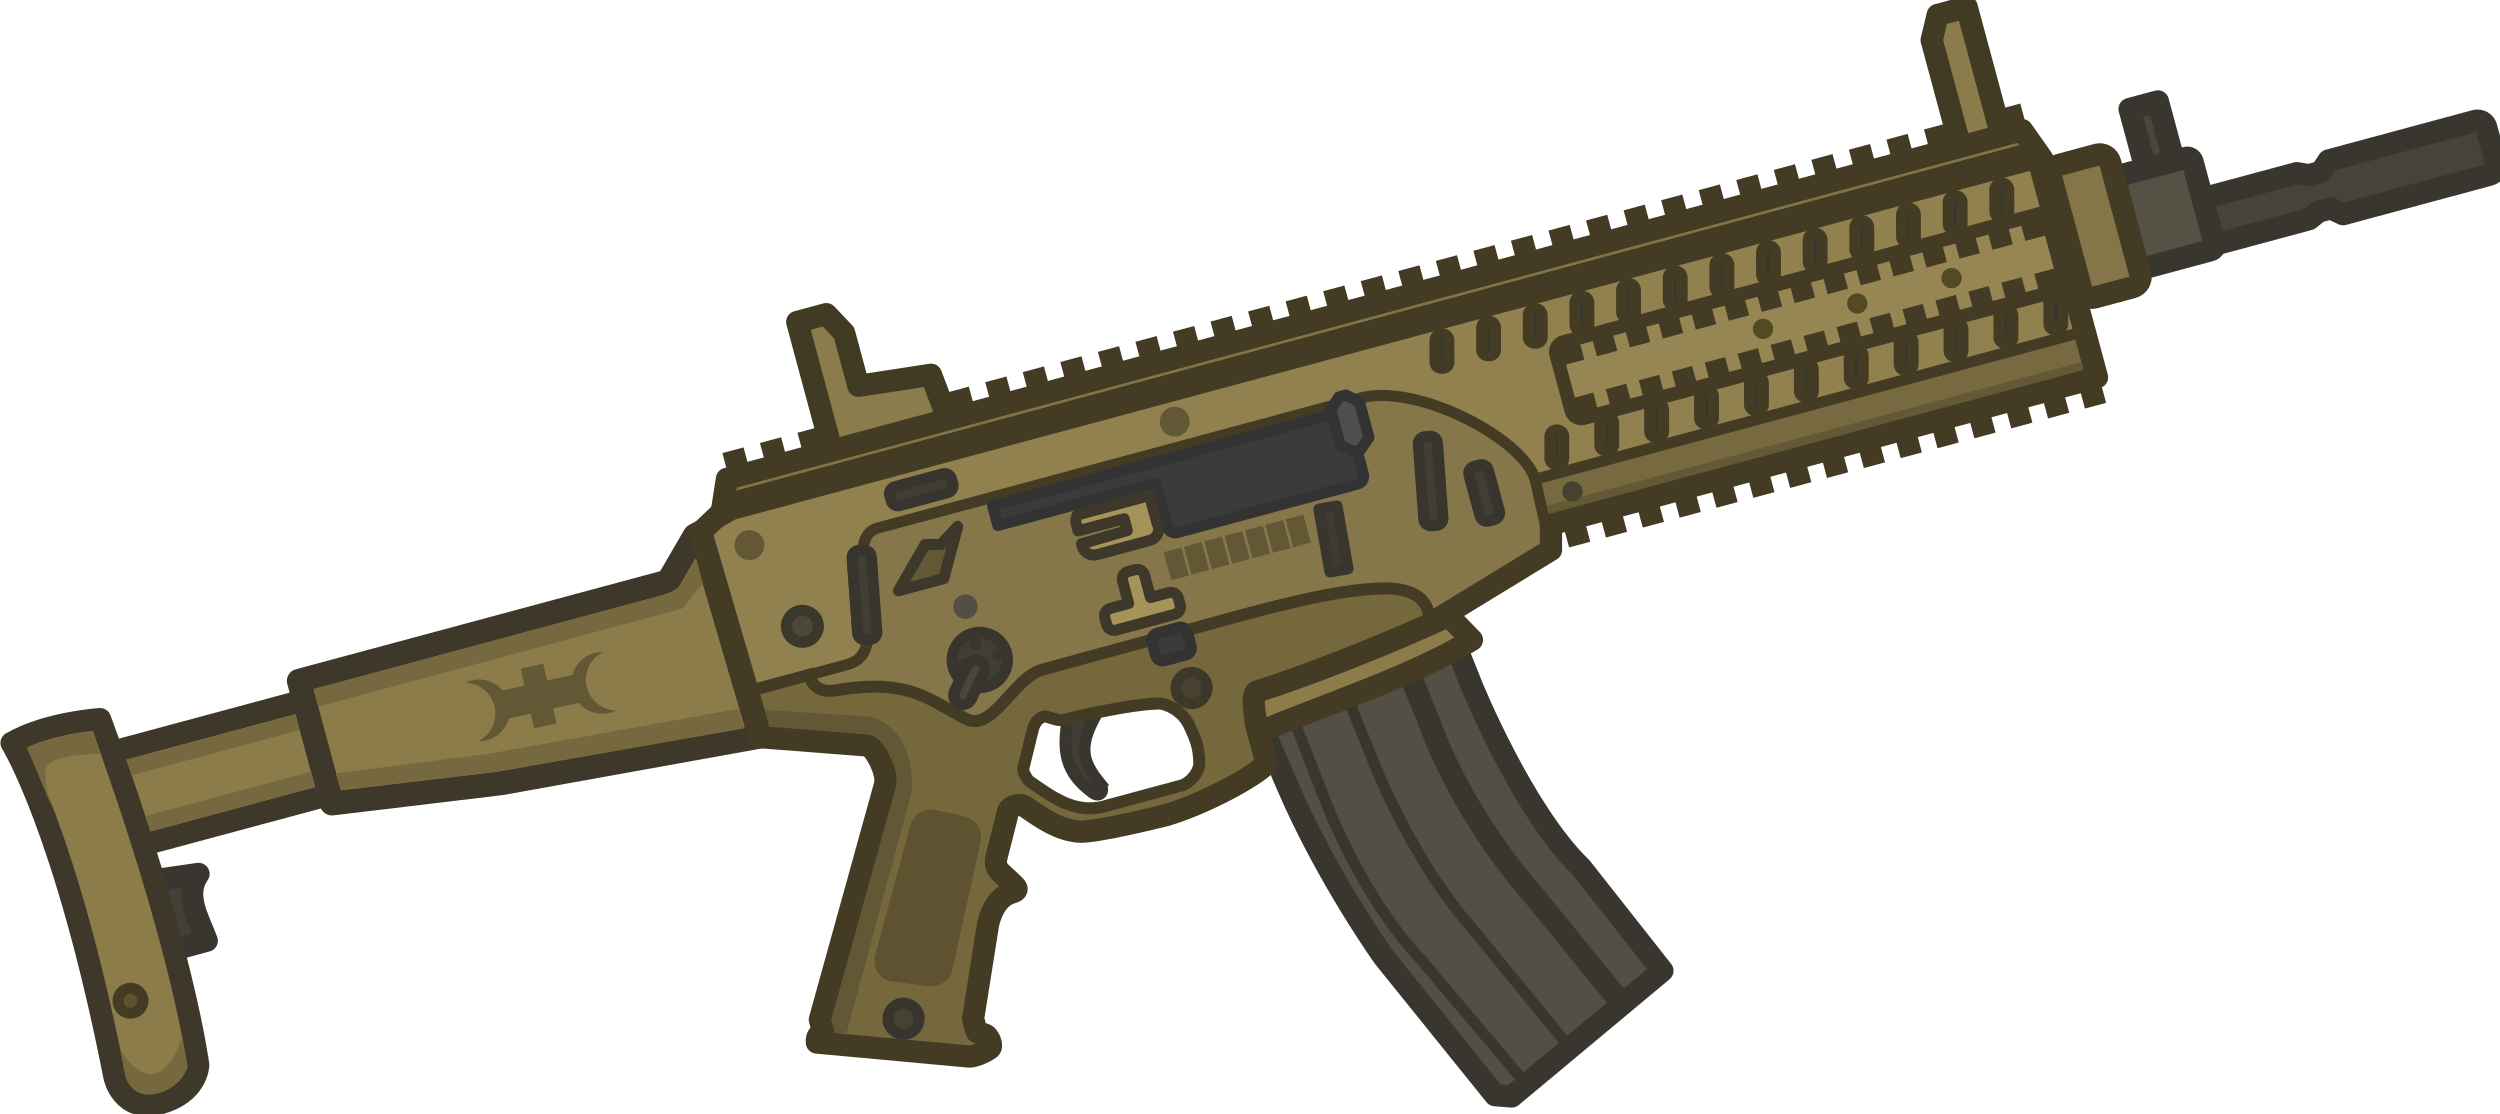 <?xml version="1.0" encoding="UTF-8" standalone="no"?>
<!-- Created with Inkscape (http://www.inkscape.org/) -->

<svg
   width="121.266"
   height="54.056"
   viewBox="0 0 32.085 14.302"
   version="1.1"
   id="svg1"
   xml:space="preserve"
   inkscape:version="1.4.2 (1:1.4.2+202505120737+ebf0e940d0)"
   sodipodi:docname="arx160.svg"
   inkscape:export-filename="arx160_lootimage.png"
   inkscape:export-xdpi="96"
   inkscape:export-ydpi="96"
   xmlns:inkscape="http://www.inkscape.org/namespaces/inkscape"
   xmlns:sodipodi="http://sodipodi.sourceforge.net/DTD/sodipodi-0.dtd"
   xmlns="http://www.w3.org/2000/svg"
   xmlns:svg="http://www.w3.org/2000/svg"><sodipodi:namedview
     id="namedview1"
     pagecolor="#ffffff"
     bordercolor="#000000"
     borderopacity="0.25"
     inkscape:showpageshadow="2"
     inkscape:pageopacity="0.0"
     inkscape:pagecheckerboard="0"
     inkscape:deskcolor="#d1d1d1"
     inkscape:document-units="px"
     showguides="true"
     inkscape:zoom="2.8756735"
     inkscape:cx="131.44747"
     inkscape:cy="68.33182"
     inkscape:window-width="2560"
     inkscape:window-height="1368"
     inkscape:window-x="0"
     inkscape:window-y="0"
     inkscape:window-maximized="1"
     inkscape:current-layer="g1" /><defs
     id="defs1"><clipPath
       clipPathUnits="userSpaceOnUse"
       id="clipPath23"><rect
         width="112.506"
         height="112.506"
         fill="#ffffff"
         id="rect23"
         x="-1.552"
         y="0.172"
         style="stroke-width:1.023"
         transform="rotate(30)" /></clipPath><clipPath
       clipPathUnits="userSpaceOnUse"
       id="clipPath24"><rect
         width="112.506"
         height="112.506"
         fill="#ffffff"
         id="rect24"
         x="-1.552"
         y="0.172"
         style="stroke-width:1.023"
         transform="rotate(30)" /></clipPath><clipPath
       id="clip0_1414_881"><rect
         width="110"
         height="110"
         fill="#ffffff"
         transform="translate(0.086)"
         id="rect144"
         x="0"
         y="0" /></clipPath></defs><g
     inkscape:label="Layer 1"
     inkscape:groupmode="layer"
     id="layer1"
     transform="translate(-2.686,31.627)"><path
       style="display:none;fill:#76693f;fill-opacity:1;fill-rule:evenodd;stroke:none;stroke-width:1.058;stroke-linecap:round;stroke-linejoin:round;stroke-miterlimit:29;stroke-dasharray:none;stroke-opacity:1"
       d="m 70.914,68.833 c 0,0 1.722,-0.789 2.943,-0.789 1.221,10e-7 127.175,5e-6 127.175,5e-6 V 67.011 l -127.776,-3e-6 -1.431,0.39 -0.976,0.52 z"
       id="path19" /><g
       id="g1"><g
         id="g3"
         transform="matrix(0.13,-0.035,0.035,0.13,1.966,-24.744)"><g
           id="g29"
           transform="rotate(-15.99,-224.683,35.877)"><path
             style="fill:#534f44;fill-opacity:1;fill-rule:evenodd;stroke:#38362e;stroke-width:2.117;stroke-linecap:round;stroke-linejoin:round;stroke-miterlimit:29;stroke-dasharray:none;stroke-opacity:1"
             d="m 103.324,128.718 7.637,1.196 1.38,1.196 6.164,0.644 1.104,1.012 1.84,0.552 -2.852,17.389 c 0,0 -1.994,12.707 0,20.15 l 1.564,12.421 -18.494,2.852 -1.288,-0.92 -2.3,-16.745 c 0,0 -0.736,-9.201 0.552,-18.678 l 2.392,-17.297 0.736,-0.092 0.46,-2.116 h 0.46 z"
             id="path25" /><path
             style="fill:none;fill-opacity:1;fill-rule:evenodd;stroke:#38362e;stroke-width:2.117;stroke-linecap:round;stroke-linejoin:round;stroke-miterlimit:29;stroke-dasharray:none;stroke-opacity:1"
             d="m 116.389,131.939 -3.036,19.506 c 0,0 -1.939,8.498 0,19.322 l 1.84,12.973"
             id="path27"
             sodipodi:nodetypes="cccc" /><path
             style="fill:none;fill-opacity:1;fill-rule:evenodd;stroke:#38362e;stroke-width:1.058;stroke-linecap:round;stroke-linejoin:round;stroke-miterlimit:29;stroke-dasharray:none;stroke-opacity:1"
             d="m 110.225,130.651 -3.496,22.082 c 0,0 -1.558,9.666 0,17.849 l 2.024,13.985"
             id="path29"
             sodipodi:nodetypes="cccc" /><path
             style="fill:none;fill-opacity:1;fill-rule:evenodd;stroke:#38362e;stroke-width:1.058;stroke-linecap:round;stroke-linejoin:round;stroke-miterlimit:29;stroke-dasharray:none;stroke-opacity:1"
             d="m 104.88,130.007 -3.864,22.726 c 0,0 -1.834,9.666 0,17.849 l 2.3,14.353"
             id="path29-3"
             sodipodi:nodetypes="cccc" /></g><path
           d="m 100.239,51.28 c -1.131,-2.553 -0.93,-4.021 1.707,-6.617 l -2.955,-0.116 c -1.381,2.951 -1.648,4.978 0.443,7.562 0.481,0.595 1.234,0.141 0.804,-0.829 z"
           fill="#413e35"
           stroke="#38362e"
           stroke-width="1.144"
           id="path2" /><path
           d="m 214.58,14.834 -2.799,2.8e-5 5e-5,6.141 2.799,-2.8e-5 z"
           fill="#49463b"
           stroke="#38362e"
           stroke-width="0.529"
           stroke-linecap="round"
           id="path4"
           style="stroke-width:2.117;stroke-linejoin:round;stroke-dasharray:none"
           sodipodi:nodetypes="ccccc" /><path
           d="m 244.161,25.353 c 0.001,-0.473 -0.384,-0.858 -0.858,-0.858 l -14.472,0.005 -0.982,0.861 -1.211,-2.8e-5 -1.055,-0.479 -17.283,-3.88e-4 1.1e-4,4.543 17.282,1.72e-4 1.055,-0.46 1.211,2.7e-5 0.982,0.843 14.472,-8.05e-4 c 0.474,1.8e-4 0.859,-0.384 0.86,-0.858 z"
           fill="#434137"
           stroke="#38362e"
           stroke-width="1.058"
           stroke-linecap="square"
           id="path6"
           style="fill:#474339;fill-opacity:1;stroke-width:2.117;stroke-linejoin:round;stroke-dasharray:none"
           sodipodi:nodetypes="ccccccccccccccc" /><path
           d="m 215.738,20.716 -6.915,9e-5 c -0.296,4.8e-5 -0.536,0.24 -0.536,0.536 l 1.1e-4,8.056 c -1.4e-4,0.296 0.24,0.536 0.536,0.536 l 6.915,-9.1e-5 c 0.296,2.44e-4 0.536,-0.24 0.536,-0.536 l 8e-5,-8.056 c -5e-5,-0.296 -0.24,-0.537 -0.536,-0.537 z"
           fill="#555145"
           stroke="#38362e"
           stroke-width="0.529"
           stroke-linecap="round"
           id="path8"
           style="stroke-width:2.117;stroke-dasharray:none" /><path
           d="m 207.654,18.232 -3.762,-8.9e-5 c -0.564,-1.5e-5 -1.021,0.457 -1.02,1.02 l -1.5e-4,11.043 c 9e-5,0.564 0.457,1.02 1.02,1.02 l 3.762,9e-6 c 0.563,9.4e-5 1.02,-0.457 1.02,-1.02 l 1.6e-4,-11.043 c -1e-4,-0.564 -0.457,-1.02 -1.02,-1.02 z"
           fill="#847648"
           stroke="#433b23"
           stroke-width="0.529"
           stroke-linecap="round"
           id="path10"
           style="stroke-width:2.117;stroke-dasharray:none" /><path
           d="m 83.861,3.584 2.5e-5,-2.169 2.87,1.4e-4 1.178,2.169 -1.27e-4,5.228 6.958,0.777 0.509,5.147 -11.515,-3e-5 z"
           fill="#70643d"
           stroke="#423b24"
           stroke-width="0.529"
           stroke-linecap="round"
           id="path12"
           style="fill:#8b7c4c;fill-opacity:1;stroke-width:2.117;stroke-linejoin:round;stroke-dasharray:none" /><path
           d="m 199.32,3.585 -2e-5,-2.169 -2.87,-4.6e-5 -1.178,2.169 -7e-5,5.228 v 6.65 l 4.048,-0.335 z"
           fill="#70643d"
           stroke="#423b24"
           stroke-width="0.529"
           stroke-linecap="round"
           id="path14"
           style="fill:#8b7c4c;fill-opacity:1;stroke-width:2.117;stroke-linejoin:round;stroke-dasharray:none"
           sodipodi:nodetypes="cccccccc" /><path
           d="m 147.319,33.596 55.336,8.7e-5 -0.077,5.918 -55.261,-8.8e-5 z"
           fill="#776a40"
           id="path16"
           style="stroke-width:1.058;stroke-dasharray:none"
           sodipodi:nodetypes="ccccc" /><path
           d="m 83.543,21.484 51.758,2.6e-5 c 11.211,5.086 12.592,8.19 12.641,11.503 l -0.34,8.089 -12.969,3.801 -7.467,-8.4e-5 -14.882,-4.135 -14.915,0.334 -7.293,3.437 -6.532,-5.399 -8.263,-2.201 -0.994,-3.541 6.457,-0.853 z"
           fill="#7e7044"
           stroke="#433b23"
           stroke-width="0.529"
           id="path18"
           style="fill:#857749;fill-opacity:1;stroke-width:1.058;stroke-dasharray:none"
           sodipodi:nodetypes="cccccccccccccc" /><path
           d="m 202.661,17.526 -129.414,4e-6 -3.534,0.875 0.377,15.796 9.538,5.1e-5 c 1.102,1.31e-4 2.115,-0.109 2.851,-1.808 l -0.23,-0.044 c -0.363,-0.07 -0.6,-0.42 -0.53,-0.783 l 1.353,-7.047 c 0.07,-0.362 0.42,-0.6 0.782,-0.53 l 0.386,0.074 c 0.36,-0.984 0.922,-1.678 1.931,-1.678 l 47.694,-1.5e-5 c 5.563,5.9e-5 14.005,7.86 14.005,11.802 l 54.217,-1.04e-4 0.052,-5.077 z"
           fill="#74673e"
           stroke="#433b23"
           stroke-width="0.529"
           id="path20"
           style="fill:#91814f;fill-opacity:1;stroke-width:1.058;stroke-linejoin:round;stroke-dasharray:none"
           sodipodi:nodetypes="ccccccccccccccccc" /><path
           d="m 72.146,17.169 1.357,-3.056 h 127.866 l 1.152,3.157"
           fill="#847648"
           stroke="#433b23"
           stroke-width="0.529"
           stroke-linecap="round"
           id="path22"
           style="fill:#827447;fill-opacity:1;stroke-width:2.117;stroke-linejoin:round;stroke-dasharray:none"
           sodipodi:nodetypes="cccc" /><path
           fill-rule="evenodd"
           clip-rule="evenodd"
           d="m 76.213,34.199 -6.106,1.9e-5 6.53e-4,4.505 9.703,3.438 c 0.674,0.322 1.234,3.096 0.674,4.037 l -11.829,20.022 2.27e-4,1.268 c -0.519,0.04 -0.708,0.19 -0.841,0.767 l 13.662,5.063 c 0.376,0.129 1.409,0.048 2.124,-0.236 0.277,-0.11 0.254,-0.798 0.036,-1.233 -0.071,-0.141 -0.303,-0.27 -0.508,-0.384 -0.184,-0.103 -0.347,-0.193 -0.346,-0.268 l 5.5e-5,-1.26 3.764,-8.422 c 0.812,-1.404 1.768,-2.238 3.036,-2.238 0.395,4e-5 0.536,-0.188 0.344,-0.523 -1.031,-1.796 -1.31,-1.918 -0.519,-3.226 l 2.088,-3.723 c 0.278,-0.39 1.246,-0.475 1.697,0.057 1.363,1.609 2.446,2.887 4.235,3.586 1.391,0.544 8.215,0.658 8.215,0.658 0.566,0.709 10.948,-1.989 10.948,-2.478 l -10e-6,-3.946 9.426,-0.612 8.618,-2.105 -7e-5,-2.532 c 0,0 1.182,-2.795 -3.492,-3.965 -4.384,-1.098 -11.212,-1.053 -17.464,-1.011 -1.167,0.008 -2.314,0.015 -3.422,0.015 -3.952,-4.8e-5 -12.427,0.04 -12.427,0.04 -1.241,0.004 -2.546,0.843 -3.801,1.65 -1.668,1.072 -3.245,2.086 -4.457,0.999 C 89.103,41.711 88.677,41.291 88.268,40.887 85.939,38.591 84.133,36.811 78.108,36.261 76.99,36.114 76.208,35.466 76.213,34.199 Z m 17.388,13.93 c -0.144,0.216 0.094,1.117 0.241,1.296 1.994,2.414 3.675,4.381 6.768,4.186 l 7.243,3e-5 c 1.193,-0.185 1.964,-1.094 2.085,-1.606 0.348,-1.463 0.287,-2.149 1e-4,-3.772 -0.261,-1.476 -1.578,-2.595 -2.352,-2.762 -1.711,-0.369 -3.132,-0.484 -4.436,-0.589 -1.396,-0.115 -3.108,-0.23 -4.599,-0.23 -0.375,-1.19e-4 -0.761,-0.248 -1.102,-0.468 -0.27,-0.174 -0.512,-0.329 -0.699,-0.331 -0.488,-0.004 -0.964,0.323 -1.307,0.931 z"
           fill="#6b5f38"
           stroke="#433b23"
           stroke-width="1.144"
           id="path30"
           sodipodi:nodetypes="ccccccccccsccccsccccccccccccscccccccccccccccccccc"
           style="fill:#75683d;fill-opacity:1" /><path
           d="m 30.859,24.017 -21.751,-1.2e-4 1.89e-5,3.326 -2.797,-6.1e-5 3.342,5.993 21.206,8.6e-5 z"
           fill="#5e5331"
           stroke="#3d3829"
           stroke-width="1.058"
           id="path32"
           style="fill:#8c7c4a;fill-opacity:1;stroke-width:2.117;stroke-linejoin:round;stroke-dasharray:none" /><path
           d="m 29.094,22.104 36.446,1.27e-4 4.173,-3.702 0.55,8.942 -3e-5,11.359 -25.067,-2.167 -16.101,-2.33 1.02e-4,-6.862 z"
           fill="#6b5f38"
           id="path34"
           style="fill:#8c7c4a;fill-opacity:1;stroke-width:2.117;stroke-dasharray:none" /><path
           d="m 29.094,22.104 36.446,1.27e-4 3.593,-3.561 0.581,-0.141 0.449,20.255 -24.966,-2.121 -16.101,-2.33 1.02e-4,-6.862 z"
           stroke="#3d3829"
           stroke-width="2.289"
           id="path36"
           style="fill:none;stroke-linejoin:round" /><path
           d="m 9.441,36.703 5.631,0.682 c -1.868,1.566 -1.133,3.964 -0.896,6.354 l -4.331,1.12e-4 z"
           fill="#434037"
           stroke="#38362e"
           stroke-width="0.529"
           stroke-linecap="round"
           id="path38"
           style="stroke-width:2.117;stroke-linejoin:round;stroke-dasharray:none" /><g
           id="g37"
           transform="translate(0.002,-48.951)"><path
             d="m 90.565,88.003 c -1.102,-0.952 -1.224,-2.617 -0.272,-3.718 0.952,-1.102 2.617,-1.224 3.719,-0.272 1.102,0.952 1.223,2.617 0.272,3.718 -0.952,1.102 -2.617,1.223 -3.718,0.272 z"
             fill="#413e35"
             id="path42"
             style="stroke:#38352e;stroke-width:1.058;stroke-dasharray:none;stroke-opacity:1"
             sodipodi:nodetypes="ccssc" /><path
             style="fill:#534f44;fill-opacity:1;fill-rule:evenodd;stroke:#38362e;stroke-width:1.058;stroke-linecap:round;stroke-linejoin:round;stroke-miterlimit:29;stroke-dasharray:none;stroke-opacity:1"
             d="m 89.684,86.007 h 0.976"
             id="path33"
             sodipodi:nodetypes="cc" /><path
             style="fill:#534f44;fill-opacity:1;fill-rule:evenodd;stroke:#38362e;stroke-width:1.058;stroke-linecap:round;stroke-linejoin:round;stroke-miterlimit:29;stroke-dasharray:none;stroke-opacity:1"
             d="m 92.288,83.568 v 0.911"
             id="path35"
             sodipodi:nodetypes="cc" /><path
             style="fill:#534f44;fill-opacity:1;fill-rule:evenodd;stroke:#38362e;stroke-width:1.058;stroke-linecap:round;stroke-linejoin:round;stroke-miterlimit:29;stroke-dasharray:none;stroke-opacity:1"
             d="m 94.075,86.007 h 0.846"
             id="path37"
             sodipodi:nodetypes="cc" /><path
             d="m 89.186,88.258 c -0.318,0.369 -0.278,0.925 0.091,1.243 0.368,0.318 0.925,0.278 1.243,-0.091 l 1.794,-2.077 c 0.318,-0.368 0.278,-0.925 -0.091,-1.243 -0.368,-0.318 -0.925,-0.278 -1.243,0.091 z"
             fill="#49463c"
             id="path44"
             style="stroke:#38352e;stroke-width:1.058;stroke-dasharray:none;stroke-opacity:1" /></g><path
           d="m 76.794,28.039 c -0.839,1.8e-5 -1.52,0.68 -1.52,1.52 -8.9e-5,0.839 0.681,1.52 1.52,1.52 0.839,6e-5 1.52,-0.68 1.52,-1.52 1.97e-4,-0.84 -0.681,-1.52 -1.52,-1.52 z"
           fill="#3d3929"
           id="path48"
           style="fill:#4d4835;fill-opacity:1;stroke:#3a382c;stroke-width:1.058;stroke-dasharray:none;stroke-opacity:1" /><path
           style="fill:#8c7c4a;fill-opacity:1;fill-rule:evenodd;stroke:#3d3829;stroke-width:2.117;stroke-linecap:round;stroke-linejoin:round;stroke-miterlimit:29;stroke-dasharray:none;stroke-opacity:1"
           d="m 9.847,20.698 c 0,0 -4.968,-1.011 -8.741,0 0,0 2.852,9.385 1.196,33.307 0,0 -0.184,3.542 3.542,3.542 3.726,10e-6 4.464,-2.577 4.464,-2.577 0,0 1.563,-11.178 -0.461,-34.272 z"
           id="path11" /><path
           d="m 5.665,48.56 c 0.655,5.6e-5 1.186,-0.531 1.186,-1.185 2.16e-5,-0.655 -0.531,-1.186 -1.186,-1.186 -0.655,-6.7e-5 -1.186,0.531 -1.186,1.186 6.86e-5,0.655 0.531,1.186 1.186,1.185 z"
           fill="#5e5331"
           id="path50"
           style="stroke:#433b23;stroke-width:1.058;stroke-dasharray:none;stroke-opacity:1" /><path
           d="m 76.384,66.709 c -0.818,-8e-5 -1.482,0.663 -1.482,1.482 4e-6,0.818 0.664,1.482 1.482,1.482 0.818,-4e-5 1.482,-0.663 1.482,-1.482 -1.12e-4,-0.818 -0.664,-1.482 -1.482,-1.482 z"
           fill="#46422f"
           id="path52"
           style="stroke:#38352e;stroke-width:1.058;stroke-dasharray:none;stroke-opacity:1" /><path
           style="fill:#635836;fill-opacity:1;fill-rule:evenodd;stroke:none;stroke-width:1.058;stroke-linecap:round;stroke-linejoin:round;stroke-miterlimit:29;stroke-dasharray:none;stroke-opacity:1"
           d="m 71.307,36.341 9.434,3.188 c 0,0 3.875,1.621 2.1,7.837 m 0,0 -12.054,20.724 -1.106,-0.26 0.065,-1.366 11.776,-19.973 c 0,0 1.041,-3.578 -1.366,-5.4 l -8.913,-3.058 0.065,-1.692"
           id="path9"
           sodipodi:nodetypes="ccccccccccc" /><path
           d="m 111.089,43.4 c -0.818,-7.5e-5 -1.482,0.663 -1.482,1.482 1e-5,0.818 0.664,1.482 1.482,1.482 0.818,7.4e-5 1.482,-0.663 1.482,-1.482 -1.2e-4,-0.818 -0.664,-1.482 -1.482,-1.482 z"
           fill="#46422f"
           id="path54"
           style="stroke:#3d3829;stroke-width:1.058;stroke-dasharray:none;stroke-opacity:1" /><path
           d="m 142.574,31.486 c -0.369,-6.7e-5 -0.669,0.299 -0.668,0.669 l -6e-5,4.052 c 2e-5,0.369 0.299,0.669 0.668,0.669 l 0.566,-5.8e-5 c 0.369,-2.6e-5 0.669,-0.299 0.669,-0.668 l -2e-5,-4.052 c 7e-5,-0.369 -0.299,-0.668 -0.669,-0.668 z"
           fill="#413e35"
           id="path56"
           style="stroke:#38352e;stroke-width:1.058;stroke-dasharray:none;stroke-opacity:1" /><path
           d="m 138.786,27.533 c -0.362,-0.07 -0.713,0.168 -0.782,0.53 l -1.353,7.047 c -0.07,0.362 0.168,0.713 0.53,0.783 l 0.478,0.092 c 0.363,0.07 0.713,-0.168 0.783,-0.53 l 1.353,-7.047 c 0.07,-0.363 -0.168,-0.713 -0.53,-0.783 z"
           fill="#413e35"
           id="path58"
           style="stroke:#38352e;stroke-width:1.058;stroke-dasharray:none;stroke-opacity:1" /><path
           d="m 93.442,19.003 c 0.244,-0.023 0.446,0.107 0.535,0.196 0.089,0.089 0.218,0.291 0.196,0.535 l 1.13e-4,0.395 c 0.007,0.074 -5.28e-4,0.145 -0.016,0.209 -0.056,0.251 -0.254,0.448 -0.505,0.505 -0.065,0.016 -0.135,0.023 -0.21,0.016 L 88.806,20.858 c -0.07,0.006 -0.136,-1.13e-4 -0.197,-0.014 -0.129,-0.027 -0.244,-0.092 -0.334,-0.182 -0.087,-0.088 -0.151,-0.2 -0.179,-0.324 -0.016,-0.065 -0.023,-0.135 -0.016,-0.21 l -3.8e-5,-0.395 c -0.007,-0.075 5.67e-4,-0.145 0.016,-0.21 0.057,-0.251 0.254,-0.448 0.504,-0.505 0.065,-0.016 0.135,-0.023 0.21,-0.016 z"
           fill="#413e35"
           id="path60"
           style="stroke:#38352e;stroke-width:1.058;stroke-dasharray:none;stroke-opacity:1"
           sodipodi:nodetypes="cccccccccsccccccc" /><path
           d="m 111.356,38.988 c 0.246,-0.023 0.45,0.109 0.538,0.198 0.089,0.09 0.216,0.29 0.194,0.531 l 9e-5,1.251 c 0.007,0.073 -4.5e-4,0.143 -0.016,0.207 -0.056,0.251 -0.253,0.449 -0.503,0.506 -0.065,0.016 -0.137,0.024 -0.212,0.017 l -2.033,-8.9e-5 c -0.075,0.007 -0.146,-2.39e-4 -0.211,-0.016 -0.251,-0.057 -0.448,-0.255 -0.504,-0.506 -0.016,-0.064 -0.022,-0.134 -0.016,-0.207 l -6e-5,-1.252 c -0.007,-0.073 4e-4,-0.142 0.016,-0.205 0.056,-0.252 0.253,-0.45 0.504,-0.507 0.065,-0.016 0.137,-0.024 0.212,-0.017 z"
           fill="#3b3b3b"
           id="path62"
           style="stroke:#333333;stroke-width:1.058;stroke-dasharray:none;stroke-opacity:1" /><path
           d="m 132.204,25.213 4e-5,4.251 c 5e-5,0.417 -0.338,0.756 -0.756,0.756 l -17.833,-1.6e-5 c -0.417,4.9e-5 -0.756,-0.338 -0.756,-0.756 l -4e-5,-4.343 -15.568,1.13e-4 4.5e-5,-1.938 33.394,-2.4e-5 c 0.947,9.2e-5 1.893,5.9e-5 2.84,2e-6 l -5e-5,2.03 c -1.069,1.77e-4 -0.252,2.8e-5 -1.321,-5.2e-5 z"
           fill="#413e35"
           id="path64"
           style="fill:#3b3b3b;fill-opacity:1;stroke:#333333;stroke-width:1.058;stroke-linecap:round;stroke-linejoin:round;stroke-dasharray:none;stroke-opacity:1"
           sodipodi:nodetypes="cccccccccccc" /><path
           d="m 105.574,37.682 2.503,-4.2e-5 c 0.016,0.001 0.033,0.002 0.05,0.002 l 0.691,7.1e-5 c 0.017,1.53e-4 0.033,-5.6e-4 0.05,-0.002 l 2.5,-2.7e-5 c 0.404,-1.58e-4 0.732,-0.328 0.732,-0.732 l 5e-5,-0.681 c 1.3e-4,-0.404 -0.328,-0.732 -0.732,-0.732 l -1.812,1.4e-4 -4e-5,-2.21 c -7e-5,-0.407 -0.33,-0.738 -0.738,-0.738 l -0.69,3.9e-5 c -0.408,-3.7e-5 -0.738,0.33 -0.738,0.738 l 1.4e-4,2.21 -1.815,-3.3e-5 c -0.404,-2.6e-5 -0.732,0.328 -0.732,0.732 l -6e-5,0.681 c 5e-5,0.404 0.328,0.732 0.732,0.732 z"
           fill="#71643c"
           id="path66"
           style="fill:#a69359;fill-opacity:1;stroke:#3d3829;stroke-width:1.058;stroke-linecap:round;stroke-linejoin:round;stroke-dasharray:none;stroke-opacity:1" /><path
           d="m 81.794,50.567 c 0.087,-0.149 0.188,-0.283 0.302,-0.401 0.62,-0.645 1.598,-0.822 2.43,-0.385 l 2.52,1.323 c 1.006,0.528 1.307,1.766 0.8,2.738 l -5.79,11.104 c -0.536,1.028 -1.748,1.219 -2.713,0.812 l -3.188,-1.341 c -1.08,-0.455 -1.369,-1.818 -0.818,-2.764 z"
           fill="#74673e"
           id="path68"
           style="fill:#5e5230;fill-opacity:1;stroke-width:2.163" /><path
           d="m 202.14,16.485 -128.893,5e-6 -3.534,1.916 0.392,15.962 6e-4,4.336 9.703,3.438 c 0.674,0.322 1.234,3.095 0.674,4.037 l -11.829,20.022 4.15e-4,1.269 c -0.519,0.04 -0.708,0.19 -0.842,0.767 l 13.662,5.063 c 0.376,0.129 1.409,0.047 2.124,-0.236 0.278,-0.11 0.254,-0.798 0.036,-1.233 -0.071,-0.141 -0.303,-0.27 -0.508,-0.384 -0.184,-0.103 -0.346,-0.193 -0.346,-0.268 l -1.29e-4,-1.26 3.764,-8.422 c 0.812,-1.404 1.768,-2.238 3.036,-2.238 0.394,1.1e-4 0.536,-0.188 0.343,-0.523 -1.031,-1.796 -1.635,-2.048 -0.844,-3.356 l 2.088,-3.722 c 0.278,-0.39 1.246,-0.475 1.697,0.057 1.363,1.609 2.446,2.887 4.235,3.586 1.391,0.544 8.54,0.658 8.54,0.658 4.89,-0.165 10.488,-1.859 10.488,-2.348 V 49.661 l 9.885,-0.613 8.618,-2.105 0.001,-2.065 12.969,-3.801 0.624,-2.352 53.915,-1.83e-4 v -9.616 z"
           stroke="#433b23"
           stroke-width="1.058"
           id="path72"
           style="fill:none;stroke-width:2.117;stroke-linejoin:round;stroke-dasharray:none"
           sodipodi:nodetypes="cccccccccccssccccccccccccccccccccc" /><path
           d="m 83.855,23.988 c -0.362,-0.07 -0.713,0.168 -0.782,0.531 l -1.353,7.047 c -0.07,0.363 0.168,0.713 0.53,0.783 l 0.478,0.092 c 0.363,0.07 0.713,-0.168 0.782,-0.53 l 1.353,-7.047 c 0.07,-0.363 -0.168,-0.713 -0.53,-0.783 z"
           fill="#413e35"
           id="path74"
           style="stroke:#38352e;stroke-width:1.058;stroke-dasharray:none;stroke-opacity:1" /><path
           d="m 104.863,26.122 c -0.2,0.206 -0.324,0.487 -0.323,0.797 l -2e-5,0.688 4.535,0.026 -4e-5,1.162 -4.535,0.091 -10e-6,0.233 c 6e-5,0.632 0.512,1.144 1.145,1.144 l 5.227,-4e-5 c 0.615,1.11e-4 1.117,-0.485 1.143,-1.094 -0.04,-0.092 -0.063,-0.194 -0.063,-0.302 l 4e-5,-2.745 z"
           fill="#71643c"
           id="path76"
           style="fill:#a69359;fill-opacity:1;stroke:#3d3829;stroke-width:1.058;stroke-linecap:round;stroke-linejoin:round;stroke-dasharray:none;stroke-opacity:1"
           sodipodi:nodetypes="ccccccccccccc" /><path
           d="m 153.896,22.248 47.617,1.52e-4 v 7.512 l -47.617,-1.35e-4 c -0.539,4.2e-5 -0.977,-0.437 -0.977,-0.977 l 5e-5,-5.559 c -4e-5,-0.539 0.437,-0.977 0.977,-0.977 z"
           fill="#847648"
           stroke="#433b23"
           stroke-width="1.302"
           id="path78"
           style="fill:#968653;fill-opacity:1;stroke-linejoin:round"
           sodipodi:nodetypes="ccccccc" /><g
           id="g2"
           style="fill:#433b23;fill-opacity:1"
           transform="matrix(1.144,0,0,1.186,-29.026,-4.845)"><rect
             style="fill:#433b23;fill-opacity:1;fill-rule:evenodd;stroke:none;stroke-width:0.789;stroke-linecap:round;stroke-linejoin:round;stroke-miterlimit:29;stroke-dasharray:none;stroke-opacity:1"
             id="rect9-8"
             width="1.757"
             height="1.366"
             x="159.44"
             y="27.394" /><rect
             style="fill:#433b23;fill-opacity:1;fill-rule:evenodd;stroke:none;stroke-width:0.789;stroke-linecap:round;stroke-linejoin:round;stroke-miterlimit:29;stroke-dasharray:none;stroke-opacity:1"
             id="rect9-8-1"
             width="1.757"
             height="1.366"
             x="199.258"
             y="27.394" /><rect
             style="fill:#433b23;fill-opacity:1;fill-rule:evenodd;stroke:none;stroke-width:0.789;stroke-linecap:round;stroke-linejoin:round;stroke-miterlimit:29;stroke-dasharray:none;stroke-opacity:1"
             id="rect9-8-1-2"
             width="1.757"
             height="1.366"
             x="196.414"
             y="27.394" /><rect
             style="fill:#433b23;fill-opacity:1;fill-rule:evenodd;stroke:none;stroke-width:0.789;stroke-linecap:round;stroke-linejoin:round;stroke-miterlimit:29;stroke-dasharray:none;stroke-opacity:1"
             id="rect9-8-1-23"
             width="1.757"
             height="1.366"
             x="193.57"
             y="27.394" /><rect
             style="fill:#433b23;fill-opacity:1;fill-rule:evenodd;stroke:none;stroke-width:0.789;stroke-linecap:round;stroke-linejoin:round;stroke-miterlimit:29;stroke-dasharray:none;stroke-opacity:1"
             id="rect9-8-1-8"
             width="1.757"
             height="1.366"
             x="190.726"
             y="27.394" /><rect
             style="fill:#433b23;fill-opacity:1;fill-rule:evenodd;stroke:none;stroke-width:0.789;stroke-linecap:round;stroke-linejoin:round;stroke-miterlimit:29;stroke-dasharray:none;stroke-opacity:1"
             id="rect9-8-1-89"
             width="1.757"
             height="1.366"
             x="187.882"
             y="27.394" /><rect
             style="fill:#433b23;fill-opacity:1;fill-rule:evenodd;stroke:none;stroke-width:0.789;stroke-linecap:round;stroke-linejoin:round;stroke-miterlimit:29;stroke-dasharray:none;stroke-opacity:1"
             id="rect9-8-1-4"
             width="1.757"
             height="1.366"
             x="185.038"
             y="27.394" /><rect
             style="fill:#433b23;fill-opacity:1;fill-rule:evenodd;stroke:none;stroke-width:0.789;stroke-linecap:round;stroke-linejoin:round;stroke-miterlimit:29;stroke-dasharray:none;stroke-opacity:1"
             id="rect9-8-1-3"
             width="1.757"
             height="1.366"
             x="182.194"
             y="27.394" /><rect
             style="fill:#433b23;fill-opacity:1;fill-rule:evenodd;stroke:none;stroke-width:0.789;stroke-linecap:round;stroke-linejoin:round;stroke-miterlimit:29;stroke-dasharray:none;stroke-opacity:1"
             id="rect9-8-1-87"
             width="1.757"
             height="1.366"
             x="179.349"
             y="27.394" /><rect
             style="fill:#433b23;fill-opacity:1;fill-rule:evenodd;stroke:none;stroke-width:0.789;stroke-linecap:round;stroke-linejoin:round;stroke-miterlimit:29;stroke-dasharray:none;stroke-opacity:1"
             id="rect9-8-1-6"
             width="1.757"
             height="1.366"
             x="176.505"
             y="27.394" /><rect
             style="fill:#433b23;fill-opacity:1;fill-rule:evenodd;stroke:none;stroke-width:0.789;stroke-linecap:round;stroke-linejoin:round;stroke-miterlimit:29;stroke-dasharray:none;stroke-opacity:1"
             id="rect9-8-1-60"
             width="1.757"
             height="1.366"
             x="173.661"
             y="27.394" /><rect
             style="fill:#433b23;fill-opacity:1;fill-rule:evenodd;stroke:none;stroke-width:0.789;stroke-linecap:round;stroke-linejoin:round;stroke-miterlimit:29;stroke-dasharray:none;stroke-opacity:1"
             id="rect9-8-1-5"
             width="1.757"
             height="1.366"
             x="170.817"
             y="27.394" /><rect
             style="fill:#433b23;fill-opacity:1;fill-rule:evenodd;stroke:none;stroke-width:0.789;stroke-linecap:round;stroke-linejoin:round;stroke-miterlimit:29;stroke-dasharray:none;stroke-opacity:1"
             id="rect9-8-1-61"
             width="1.757"
             height="1.366"
             x="167.973"
             y="27.394" /><rect
             style="fill:#433b23;fill-opacity:1;fill-rule:evenodd;stroke:none;stroke-width:0.789;stroke-linecap:round;stroke-linejoin:round;stroke-miterlimit:29;stroke-dasharray:none;stroke-opacity:1"
             id="rect9-8-1-44"
             width="1.757"
             height="1.366"
             x="165.129"
             y="27.394" /><rect
             style="fill:#433b23;fill-opacity:1;fill-rule:evenodd;stroke:none;stroke-width:0.789;stroke-linecap:round;stroke-linejoin:round;stroke-miterlimit:29;stroke-dasharray:none;stroke-opacity:1"
             id="rect9-8-1-1"
             width="1.757"
             height="1.366"
             x="162.285"
             y="27.394" /><rect
             style="fill:#433b23;fill-opacity:1;fill-rule:evenodd;stroke:none;stroke-width:0.789;stroke-linecap:round;stroke-linejoin:round;stroke-miterlimit:29;stroke-dasharray:none;stroke-opacity:1"
             id="rect9-8-7"
             width="1.757"
             height="1.366"
             x="159.44"
             y="23.287" /><rect
             style="fill:#433b23;fill-opacity:1;fill-rule:evenodd;stroke:none;stroke-width:0.789;stroke-linecap:round;stroke-linejoin:round;stroke-miterlimit:29;stroke-dasharray:none;stroke-opacity:1"
             id="rect9-8-1-88"
             width="1.757"
             height="1.366"
             x="199.258"
             y="23.287" /><rect
             style="fill:#433b23;fill-opacity:1;fill-rule:evenodd;stroke:none;stroke-width:0.789;stroke-linecap:round;stroke-linejoin:round;stroke-miterlimit:29;stroke-dasharray:none;stroke-opacity:1"
             id="rect9-8-1-2-2"
             width="1.757"
             height="1.366"
             x="196.414"
             y="23.287" /><rect
             style="fill:#433b23;fill-opacity:1;fill-rule:evenodd;stroke:none;stroke-width:0.789;stroke-linecap:round;stroke-linejoin:round;stroke-miterlimit:29;stroke-dasharray:none;stroke-opacity:1"
             id="rect9-8-1-23-9"
             width="1.757"
             height="1.366"
             x="193.57"
             y="23.287" /><rect
             style="fill:#433b23;fill-opacity:1;fill-rule:evenodd;stroke:none;stroke-width:0.789;stroke-linecap:round;stroke-linejoin:round;stroke-miterlimit:29;stroke-dasharray:none;stroke-opacity:1"
             id="rect9-8-1-8-1"
             width="1.757"
             height="1.366"
             x="190.726"
             y="23.287" /><rect
             style="fill:#433b23;fill-opacity:1;fill-rule:evenodd;stroke:none;stroke-width:0.789;stroke-linecap:round;stroke-linejoin:round;stroke-miterlimit:29;stroke-dasharray:none;stroke-opacity:1"
             id="rect9-8-1-89-3"
             width="1.757"
             height="1.366"
             x="187.882"
             y="23.287" /><rect
             style="fill:#433b23;fill-opacity:1;fill-rule:evenodd;stroke:none;stroke-width:0.789;stroke-linecap:round;stroke-linejoin:round;stroke-miterlimit:29;stroke-dasharray:none;stroke-opacity:1"
             id="rect9-8-1-4-5"
             width="1.757"
             height="1.366"
             x="185.038"
             y="23.287" /><rect
             style="fill:#433b23;fill-opacity:1;fill-rule:evenodd;stroke:none;stroke-width:0.789;stroke-linecap:round;stroke-linejoin:round;stroke-miterlimit:29;stroke-dasharray:none;stroke-opacity:1"
             id="rect9-8-1-3-9"
             width="1.757"
             height="1.366"
             x="182.194"
             y="23.287" /><rect
             style="fill:#433b23;fill-opacity:1;fill-rule:evenodd;stroke:none;stroke-width:0.789;stroke-linecap:round;stroke-linejoin:round;stroke-miterlimit:29;stroke-dasharray:none;stroke-opacity:1"
             id="rect9-8-1-87-8"
             width="1.757"
             height="1.366"
             x="179.349"
             y="23.287" /><rect
             style="fill:#433b23;fill-opacity:1;fill-rule:evenodd;stroke:none;stroke-width:0.789;stroke-linecap:round;stroke-linejoin:round;stroke-miterlimit:29;stroke-dasharray:none;stroke-opacity:1"
             id="rect9-8-1-6-0"
             width="1.757"
             height="1.366"
             x="176.505"
             y="23.287" /><rect
             style="fill:#433b23;fill-opacity:1;fill-rule:evenodd;stroke:none;stroke-width:0.789;stroke-linecap:round;stroke-linejoin:round;stroke-miterlimit:29;stroke-dasharray:none;stroke-opacity:1"
             id="rect9-8-1-60-7"
             width="1.757"
             height="1.366"
             x="173.661"
             y="23.287" /><rect
             style="fill:#433b23;fill-opacity:1;fill-rule:evenodd;stroke:none;stroke-width:0.789;stroke-linecap:round;stroke-linejoin:round;stroke-miterlimit:29;stroke-dasharray:none;stroke-opacity:1"
             id="rect9-8-1-5-6"
             width="1.757"
             height="1.366"
             x="170.817"
             y="23.287" /><rect
             style="fill:#433b23;fill-opacity:1;fill-rule:evenodd;stroke:none;stroke-width:0.789;stroke-linecap:round;stroke-linejoin:round;stroke-miterlimit:29;stroke-dasharray:none;stroke-opacity:1"
             id="rect9-8-1-61-3"
             width="1.757"
             height="1.366"
             x="167.973"
             y="23.287" /><rect
             style="fill:#433b23;fill-opacity:1;fill-rule:evenodd;stroke:none;stroke-width:0.789;stroke-linecap:round;stroke-linejoin:round;stroke-miterlimit:29;stroke-dasharray:none;stroke-opacity:1"
             id="rect9-8-1-44-6"
             width="1.757"
             height="1.366"
             x="165.129"
             y="23.287" /><rect
             style="fill:#433b23;fill-opacity:1;fill-rule:evenodd;stroke:none;stroke-width:0.789;stroke-linecap:round;stroke-linejoin:round;stroke-miterlimit:29;stroke-dasharray:none;stroke-opacity:1"
             id="rect9-8-1-1-1"
             width="1.757"
             height="1.366"
             x="162.285"
             y="23.287" /></g><path
           d="m 172.595,25.018 c -0.535,-9.2e-5 -0.969,0.434 -0.969,0.969 -2e-5,0.536 0.434,0.969 0.969,0.969 0.535,-1.1e-5 0.969,-0.434 0.969,-0.969 -9e-5,-0.535 -0.434,-0.969 -0.969,-0.969 z"
           fill="#46422f"
           id="path80"
           style="fill:#524a23;fill-opacity:1;stroke:none;stroke-width:1.204;stroke-dasharray:none;stroke-opacity:1" /><path
           d="m 181.898,25.016 c -0.535,1.1e-5 -0.969,0.434 -0.969,0.969 8e-5,0.535 0.434,0.969 0.969,0.969 0.535,-1.1e-5 0.969,-0.434 0.969,-0.969 1e-4,-0.535 -0.434,-0.969 -0.969,-0.969 z"
           fill="#46422f"
           id="path82"
           style="fill:#524a23;fill-opacity:1;stroke:none;stroke-width:1.204;stroke-dasharray:none;stroke-opacity:1" /><path
           d="m 191.203,25.017 c -0.535,1.3e-5 -0.969,0.434 -0.97,0.969 8e-5,0.535 0.434,0.969 0.969,0.969 0.535,-10e-6 0.969,-0.434 0.969,-0.969 2e-4,-0.535 -0.434,-0.969 -0.969,-0.969 z"
           fill="#46422f"
           id="path84"
           style="fill:#524a23;fill-opacity:1;stroke:none;stroke-width:1.204;stroke-dasharray:none;stroke-opacity:1" /><rect
           style="fill:#433b23;fill-opacity:1;fill-rule:evenodd;stroke:none;stroke-width:0.444;stroke-linecap:round;stroke-linejoin:round;stroke-miterlimit:29;stroke-dasharray:none;stroke-opacity:1"
           id="rect9-8-1-44-6-9"
           width="0.989"
           height="0.769"
           x="-4.841"
           y="63.164"
           transform="matrix(2.115,0,0,2.115,83.961,-121.961)"
           clip-path="url(#clipPath24)" /><rect
           style="fill:#433b23;fill-opacity:1;fill-rule:evenodd;stroke:none;stroke-width:0.939;stroke-linecap:round;stroke-linejoin:round;stroke-miterlimit:29;stroke-dasharray:none;stroke-opacity:1"
           id="rect9-8-1-44-6-9-6"
           width="2.091"
           height="1.626"
           x="199.767"
           y="11.621" /><rect
           style="fill:#433b23;fill-opacity:1;fill-rule:evenodd;stroke:none;stroke-width:0.939;stroke-linecap:round;stroke-linejoin:round;stroke-miterlimit:29;stroke-dasharray:none;stroke-opacity:1"
           id="rect9-8-1-44-6-9-0"
           width="2.091"
           height="1.626"
           x="192.353"
           y="11.621" /><rect
           style="fill:#433b23;fill-opacity:1;fill-rule:evenodd;stroke:none;stroke-width:0.939;stroke-linecap:round;stroke-linejoin:round;stroke-miterlimit:29;stroke-dasharray:none;stroke-opacity:1"
           id="rect9-8-1-44-6-9-07"
           width="2.091"
           height="1.626"
           x="184.938"
           y="11.621" /><rect
           style="fill:#433b23;fill-opacity:1;fill-rule:evenodd;stroke:none;stroke-width:0.939;stroke-linecap:round;stroke-linejoin:round;stroke-miterlimit:29;stroke-dasharray:none;stroke-opacity:1"
           id="rect9-8-1-44-6-9-73"
           width="2.091"
           height="1.626"
           x="177.524"
           y="11.621" /><rect
           style="fill:#433b23;fill-opacity:1;fill-rule:evenodd;stroke:none;stroke-width:0.939;stroke-linecap:round;stroke-linejoin:round;stroke-miterlimit:29;stroke-dasharray:none;stroke-opacity:1"
           id="rect9-8-1-44-6-9-8"
           width="2.091"
           height="1.626"
           x="170.11"
           y="11.621" /><rect
           style="fill:#433b23;fill-opacity:1;fill-rule:evenodd;stroke:none;stroke-width:0.939;stroke-linecap:round;stroke-linejoin:round;stroke-miterlimit:29;stroke-dasharray:none;stroke-opacity:1"
           id="rect9-8-1-44-6-9-60"
           width="2.091"
           height="1.626"
           x="158.988"
           y="11.621" /><rect
           style="fill:#433b23;fill-opacity:1;fill-rule:evenodd;stroke:none;stroke-width:0.939;stroke-linecap:round;stroke-linejoin:round;stroke-miterlimit:29;stroke-dasharray:none;stroke-opacity:1"
           id="rect9-8-1-44-6-9-2"
           width="2.091"
           height="1.626"
           x="147.866"
           y="11.621" /><rect
           style="fill:#433b23;fill-opacity:1;fill-rule:evenodd;stroke:none;stroke-width:0.939;stroke-linecap:round;stroke-linejoin:round;stroke-miterlimit:29;stroke-dasharray:none;stroke-opacity:1"
           id="rect9-8-1-44-6-9-78"
           width="2.091"
           height="1.626"
           x="144.159"
           y="11.621" /><rect
           style="fill:#433b23;fill-opacity:1;fill-rule:evenodd;stroke:none;stroke-width:0.939;stroke-linecap:round;stroke-linejoin:round;stroke-miterlimit:29;stroke-dasharray:none;stroke-opacity:1"
           id="rect9-8-1-44-6-9-01"
           width="2.091"
           height="1.626"
           x="133.038"
           y="11.621" /><rect
           style="fill:#433b23;fill-opacity:1;fill-rule:evenodd;stroke:none;stroke-width:0.939;stroke-linecap:round;stroke-linejoin:round;stroke-miterlimit:29;stroke-dasharray:none;stroke-opacity:1"
           id="rect9-8-1-44-6-9-1"
           width="2.091"
           height="1.626"
           x="129.33"
           y="11.621" /><rect
           style="fill:#433b23;fill-opacity:1;fill-rule:evenodd;stroke:none;stroke-width:0.939;stroke-linecap:round;stroke-linejoin:round;stroke-miterlimit:29;stroke-dasharray:none;stroke-opacity:1"
           id="rect9-8-1-44-6-9-14"
           width="2.091"
           height="1.626"
           x="121.916"
           y="11.621" /><rect
           style="fill:#433b23;fill-opacity:1;fill-rule:evenodd;stroke:none;stroke-width:0.939;stroke-linecap:round;stroke-linejoin:round;stroke-miterlimit:29;stroke-dasharray:none;stroke-opacity:1"
           id="rect9-8-1-44-6-9-08"
           width="2.091"
           height="1.626"
           x="110.794"
           y="11.621" /><rect
           style="fill:#433b23;fill-opacity:1;fill-rule:evenodd;stroke:none;stroke-width:0.939;stroke-linecap:round;stroke-linejoin:round;stroke-miterlimit:29;stroke-dasharray:none;stroke-opacity:1"
           id="rect9-8-1-44-6-9-83"
           width="2.091"
           height="1.626"
           x="95.966"
           y="11.621" /><rect
           style="fill:#433b23;fill-opacity:1;fill-rule:evenodd;stroke:none;stroke-width:0.444;stroke-linecap:round;stroke-linejoin:round;stroke-miterlimit:29;stroke-dasharray:none;stroke-opacity:1"
           id="rect9-8-1-44-6-9-10"
           width="0.989"
           height="0.769"
           x="-3.088"
           y="63.164"
           transform="matrix(2.115,0,0,2.115,83.961,-121.961)"
           clip-path="url(#clipPath23)" /><rect
           style="fill:#433b23;fill-opacity:1;fill-rule:evenodd;stroke:none;stroke-width:0.939;stroke-linecap:round;stroke-linejoin:round;stroke-miterlimit:29;stroke-dasharray:none;stroke-opacity:1"
           id="rect9-8-1-44-6-9-34"
           width="2.091"
           height="1.626"
           x="81.137"
           y="11.621" /><rect
           style="fill:#433b23;fill-opacity:1;fill-rule:evenodd;stroke:none;stroke-width:0.939;stroke-linecap:round;stroke-linejoin:round;stroke-miterlimit:29;stroke-dasharray:none;stroke-opacity:1"
           id="rect9-8-1-44-6-9-74"
           width="2.091"
           height="1.626"
           x="103.38"
           y="11.621" /><rect
           style="fill:#433b23;fill-opacity:1;fill-rule:evenodd;stroke:none;stroke-width:0.939;stroke-linecap:round;stroke-linejoin:round;stroke-miterlimit:29;stroke-dasharray:none;stroke-opacity:1"
           id="rect9-8-1-44-6-9-80"
           width="2.091"
           height="1.626"
           x="118.209"
           y="11.621" /><rect
           style="fill:#433b23;fill-opacity:1;fill-rule:evenodd;stroke:none;stroke-width:0.939;stroke-linecap:round;stroke-linejoin:round;stroke-miterlimit:29;stroke-dasharray:none;stroke-opacity:1"
           id="rect9-8-1-44-6-9-89"
           width="2.091"
           height="1.626"
           x="136.745"
           y="11.621" /><rect
           style="fill:#433b23;fill-opacity:1;fill-rule:evenodd;stroke:none;stroke-width:0.939;stroke-linecap:round;stroke-linejoin:round;stroke-miterlimit:29;stroke-dasharray:none;stroke-opacity:1"
           id="rect9-8-1-44-6-9-28"
           width="2.091"
           height="1.626"
           x="151.574"
           y="11.621" /><rect
           style="fill:#433b23;fill-opacity:1;fill-rule:evenodd;stroke:none;stroke-width:0.939;stroke-linecap:round;stroke-linejoin:round;stroke-miterlimit:29;stroke-dasharray:none;stroke-opacity:1"
           id="rect9-8-1-44-6-9-15"
           width="2.091"
           height="1.626"
           x="166.402"
           y="11.621" /><rect
           style="fill:#433b23;fill-opacity:1;fill-rule:evenodd;stroke:none;stroke-width:0.939;stroke-linecap:round;stroke-linejoin:round;stroke-miterlimit:29;stroke-dasharray:none;stroke-opacity:1"
           id="rect9-8-1-44-6-9-4"
           width="2.091"
           height="1.626"
           x="188.646"
           y="11.621" /><rect
           style="fill:#433b23;fill-opacity:1;fill-rule:evenodd;stroke:none;stroke-width:0.939;stroke-linecap:round;stroke-linejoin:round;stroke-miterlimit:29;stroke-dasharray:none;stroke-opacity:1"
           id="rect9-8-1-44-6-9-26"
           width="2.091"
           height="1.626"
           x="181.231"
           y="11.621" /><rect
           style="fill:#433b23;fill-opacity:1;fill-rule:evenodd;stroke:none;stroke-width:0.939;stroke-linecap:round;stroke-linejoin:round;stroke-miterlimit:29;stroke-dasharray:none;stroke-opacity:1"
           id="rect9-8-1-44-6-9-46"
           width="2.091"
           height="1.626"
           x="173.817"
           y="11.621" /><rect
           style="fill:#433b23;fill-opacity:1;fill-rule:evenodd;stroke:none;stroke-width:0.939;stroke-linecap:round;stroke-linejoin:round;stroke-miterlimit:29;stroke-dasharray:none;stroke-opacity:1"
           id="rect9-8-1-44-6-9-19"
           width="2.091"
           height="1.626"
           x="162.695"
           y="11.621" /><rect
           style="fill:#433b23;fill-opacity:1;fill-rule:evenodd;stroke:none;stroke-width:0.939;stroke-linecap:round;stroke-linejoin:round;stroke-miterlimit:29;stroke-dasharray:none;stroke-opacity:1"
           id="rect9-8-1-44-6-9-5"
           width="2.091"
           height="1.626"
           x="155.281"
           y="11.621" /><rect
           style="fill:#433b23;fill-opacity:1;fill-rule:evenodd;stroke:none;stroke-width:0.939;stroke-linecap:round;stroke-linejoin:round;stroke-miterlimit:29;stroke-dasharray:none;stroke-opacity:1"
           id="rect9-8-1-44-6-9-9"
           width="2.091"
           height="1.626"
           x="140.452"
           y="11.621" /><rect
           style="fill:#433b23;fill-opacity:1;fill-rule:evenodd;stroke:none;stroke-width:0.939;stroke-linecap:round;stroke-linejoin:round;stroke-miterlimit:29;stroke-dasharray:none;stroke-opacity:1"
           id="rect9-8-1-44-6-9-53"
           width="2.091"
           height="1.626"
           x="114.502"
           y="11.621" /><rect
           style="fill:#433b23;fill-opacity:1;fill-rule:evenodd;stroke:none;stroke-width:0.939;stroke-linecap:round;stroke-linejoin:round;stroke-miterlimit:29;stroke-dasharray:none;stroke-opacity:1"
           id="rect9-8-1-44-6-9-86"
           width="2.091"
           height="1.626"
           x="99.673"
           y="11.621" /><rect
           style="fill:#433b23;fill-opacity:1;fill-rule:evenodd;stroke:none;stroke-width:0.939;stroke-linecap:round;stroke-linejoin:round;stroke-miterlimit:29;stroke-dasharray:none;stroke-opacity:1"
           id="rect9-8-1-44-6-9-82"
           width="2.091"
           height="1.626"
           x="107.087"
           y="11.621" /><rect
           style="fill:#433b23;fill-opacity:1;fill-rule:evenodd;stroke:none;stroke-width:0.939;stroke-linecap:round;stroke-linejoin:round;stroke-miterlimit:29;stroke-dasharray:none;stroke-opacity:1"
           id="rect9-8-1-44-6-9-12"
           width="2.091"
           height="1.626"
           x="125.623"
           y="11.621" /><path
           style="fill:#76693f;fill-opacity:1;fill-rule:evenodd;stroke:none;stroke-width:2.117;stroke-linecap:round;stroke-linejoin:round;stroke-miterlimit:29;stroke-dasharray:none;stroke-opacity:1"
           d="m 11.618,30.75 16.354,-10e-7 2e-6,1.541 -16.262,-10e-7 z"
           id="path13"
           sodipodi:nodetypes="ccccc" /><path
           style="fill:#76693f;fill-opacity:1;fill-rule:evenodd;stroke:none;stroke-width:2.137;stroke-linecap:round;stroke-linejoin:round;stroke-miterlimit:29;stroke-dasharray:none;stroke-opacity:1"
           d="m 11.264,25.109 16.676,-10e-7 2e-6,1.541 -16.583,-3e-6 z"
           id="path13-9"
           sodipodi:nodetypes="ccccc" /><path
           style="fill:#8b7c4a;fill-opacity:1;fill-rule:evenodd;stroke:#433b23;stroke-width:2.117;stroke-linecap:round;stroke-linejoin:round;stroke-miterlimit:29;stroke-dasharray:none;stroke-opacity:1"
           d="m 116.143,50.634 c 0,0 0.05,-3.82 0.932,-3.82 0.881,0 8.978,-0.446 19.467,-2.194 l 1.55,2.783 c -6.113,1.877 -15.691,2.35 -21.949,3.231 z"
           id="path15"
           sodipodi:nodetypes="csccc" /><path
           style="fill:#635936;fill-opacity:1;fill-rule:evenodd;stroke:none;stroke-width:1.058;stroke-linecap:round;stroke-linejoin:round;stroke-miterlimit:29;stroke-dasharray:none;stroke-opacity:1"
           d="m 148.364,36.927 52.671,10e-7 v 0.781 h -52.736 z"
           id="path17"
           sodipodi:nodetypes="ccccc" /><path
           d="m 151.019,35.267 c -0.535,-9.1e-5 -0.969,0.434 -0.969,0.969 1.1e-4,0.535 0.434,0.969 0.969,0.969 0.535,-4.6e-5 0.969,-0.434 0.969,-0.969 -1e-4,-0.535 -0.434,-0.969 -0.969,-0.969 z"
           fill="#46422f"
           id="path46"
           style="stroke:none;stroke-width:1.058;stroke-dasharray:none;stroke-opacity:1" /><path
           style="fill:#38352e;fill-opacity:1;fill-rule:evenodd;stroke:#433b23;stroke-width:1.058;stroke-linecap:round;stroke-linejoin:round;stroke-miterlimit:29;stroke-dasharray:none;stroke-opacity:1"
           d="m 150.315,30.589 c 0,0 0.186,-0.568 0.789,-0.407 0.603,0.162 0.48,0.747 0.48,0.747 l -0.556,2.076 c 0,0 -0.154,0.515 -0.773,0.349 -0.619,-0.166 -0.495,-0.689 -0.495,-0.689 z"
           id="path21"
           sodipodi:nodetypes="czcczcc" /><path
           style="fill:#38352e;fill-opacity:1;fill-rule:evenodd;stroke:#433b23;stroke-width:1.058;stroke-linecap:round;stroke-linejoin:round;stroke-miterlimit:29;stroke-dasharray:none;stroke-opacity:1"
           d="m 199.579,30.589 c 0,0 0.186,-0.568 0.789,-0.407 0.603,0.162 0.48,0.747 0.48,0.747 l -0.556,2.076 c 0,0 -0.154,0.515 -0.773,0.349 -0.619,-0.166 -0.495,-0.689 -0.495,-0.689 z"
           id="path21-9"
           sodipodi:nodetypes="czcczcc" /><path
           style="fill:#38352e;fill-opacity:1;fill-rule:evenodd;stroke:#433b23;stroke-width:1.058;stroke-linecap:round;stroke-linejoin:round;stroke-miterlimit:29;stroke-dasharray:none;stroke-opacity:1"
           d="m 194.652,30.589 c 0,0 0.186,-0.568 0.789,-0.407 0.603,0.162 0.48,0.747 0.48,0.747 l -0.556,2.076 c 0,0 -0.154,0.515 -0.773,0.349 -0.619,-0.166 -0.495,-0.689 -0.495,-0.689 z"
           id="path21-3"
           sodipodi:nodetypes="czcczcc" /><path
           style="fill:#38352e;fill-opacity:1;fill-rule:evenodd;stroke:#433b23;stroke-width:1.058;stroke-linecap:round;stroke-linejoin:round;stroke-miterlimit:29;stroke-dasharray:none;stroke-opacity:1"
           d="m 189.726,30.589 c 0,0 0.186,-0.568 0.789,-0.407 0.603,0.162 0.48,0.747 0.48,0.747 l -0.556,2.076 c 0,0 -0.154,0.515 -0.773,0.349 -0.619,-0.166 -0.495,-0.689 -0.495,-0.689 z"
           id="path21-5"
           sodipodi:nodetypes="czcczcc" /><path
           style="fill:#38352e;fill-opacity:1;fill-rule:evenodd;stroke:#433b23;stroke-width:1.058;stroke-linecap:round;stroke-linejoin:round;stroke-miterlimit:29;stroke-dasharray:none;stroke-opacity:1"
           d="m 184.8,30.589 c 0,0 0.186,-0.568 0.789,-0.407 0.603,0.162 0.48,0.747 0.48,0.747 l -0.556,2.076 c 0,0 -0.154,0.515 -0.773,0.349 -0.619,-0.166 -0.495,-0.689 -0.495,-0.689 z"
           id="path21-4"
           sodipodi:nodetypes="czcczcc" /><path
           style="fill:#38352e;fill-opacity:1;fill-rule:evenodd;stroke:#433b23;stroke-width:1.058;stroke-linecap:round;stroke-linejoin:round;stroke-miterlimit:29;stroke-dasharray:none;stroke-opacity:1"
           d="m 179.873,30.589 c 0,0 0.186,-0.568 0.789,-0.407 0.603,0.162 0.48,0.747 0.48,0.747 l -0.556,2.076 c 0,0 -0.154,0.515 -0.773,0.349 -0.619,-0.166 -0.495,-0.689 -0.495,-0.689 z"
           id="path21-33"
           sodipodi:nodetypes="czcczcc" /><path
           style="fill:#38352e;fill-opacity:1;fill-rule:evenodd;stroke:#433b23;stroke-width:1.058;stroke-linecap:round;stroke-linejoin:round;stroke-miterlimit:29;stroke-dasharray:none;stroke-opacity:1"
           d="m 174.947,30.589 c 0,0 0.186,-0.568 0.789,-0.407 0.603,0.162 0.48,0.747 0.48,0.747 l -0.556,2.076 c 0,0 -0.154,0.515 -0.773,0.349 -0.619,-0.166 -0.495,-0.689 -0.495,-0.689 z"
           id="path21-8"
           sodipodi:nodetypes="czcczcc" /><path
           style="fill:#38352e;fill-opacity:1;fill-rule:evenodd;stroke:#433b23;stroke-width:1.058;stroke-linecap:round;stroke-linejoin:round;stroke-miterlimit:29;stroke-dasharray:none;stroke-opacity:1"
           d="m 170.021,30.589 c 0,0 0.186,-0.568 0.789,-0.407 0.603,0.162 0.48,0.747 0.48,0.747 l -0.556,2.076 c 0,0 -0.154,0.515 -0.773,0.349 -0.619,-0.166 -0.495,-0.689 -0.495,-0.689 z"
           id="path21-1"
           sodipodi:nodetypes="czcczcc" /><path
           style="fill:#38352e;fill-opacity:1;fill-rule:evenodd;stroke:#433b23;stroke-width:1.058;stroke-linecap:round;stroke-linejoin:round;stroke-miterlimit:29;stroke-dasharray:none;stroke-opacity:1"
           d="m 165.094,30.589 c 0,0 0.186,-0.568 0.789,-0.407 0.603,0.162 0.48,0.747 0.48,0.747 l -0.556,2.076 c 0,0 -0.154,0.515 -0.773,0.349 -0.619,-0.166 -0.495,-0.689 -0.495,-0.689 z"
           id="path21-46"
           sodipodi:nodetypes="czcczcc" /><path
           style="fill:#38352e;fill-opacity:1;fill-rule:evenodd;stroke:#433b23;stroke-width:1.058;stroke-linecap:round;stroke-linejoin:round;stroke-miterlimit:29;stroke-dasharray:none;stroke-opacity:1"
           d="m 160.168,30.589 c 0,0 0.186,-0.568 0.789,-0.407 0.603,0.162 0.48,0.747 0.48,0.747 l -0.556,2.076 c 0,0 -0.154,0.515 -0.773,0.349 -0.619,-0.166 -0.495,-0.689 -0.495,-0.689 z"
           id="path21-0"
           sodipodi:nodetypes="czcczcc" /><path
           style="fill:#38352e;fill-opacity:1;fill-rule:evenodd;stroke:#433b23;stroke-width:1.058;stroke-linecap:round;stroke-linejoin:round;stroke-miterlimit:29;stroke-dasharray:none;stroke-opacity:1"
           d="m 155.242,30.589 c 0,0 0.186,-0.568 0.789,-0.407 0.603,0.162 0.48,0.747 0.48,0.747 l -0.556,2.076 c 0,0 -0.154,0.515 -0.773,0.349 -0.619,-0.166 -0.495,-0.689 -0.495,-0.689 z"
           id="path21-2"
           sodipodi:nodetypes="czcczcc" /><path
           style="fill:#38352e;fill-opacity:1;fill-rule:evenodd;stroke:#433b23;stroke-width:1.058;stroke-linecap:round;stroke-linejoin:round;stroke-miterlimit:29;stroke-dasharray:none;stroke-opacity:1"
           d="m 151.333,18.897 c 0,0 0.186,-0.568 0.789,-0.407 0.603,0.162 0.48,0.747 0.48,0.747 l -0.556,2.076 c 0,0 -0.154,0.515 -0.773,0.349 -0.619,-0.166 -0.495,-0.689 -0.495,-0.689 z"
           id="path21-05"
           sodipodi:nodetypes="czcczcc" /><path
           style="fill:#38352e;fill-opacity:1;fill-rule:evenodd;stroke:#433b23;stroke-width:1.058;stroke-linecap:round;stroke-linejoin:round;stroke-miterlimit:29;stroke-dasharray:none;stroke-opacity:1"
           d="m 197.392,18.897 c 0,0 0.186,-0.568 0.789,-0.407 0.603,0.162 0.48,0.747 0.48,0.747 l -0.556,2.076 c 0,0 -0.154,0.515 -0.773,0.349 -0.619,-0.166 -0.495,-0.689 -0.495,-0.689 z"
           id="path21-9-9"
           sodipodi:nodetypes="czcczcc" /><path
           style="fill:#38352e;fill-opacity:1;fill-rule:evenodd;stroke:#433b23;stroke-width:1.058;stroke-linecap:round;stroke-linejoin:round;stroke-miterlimit:29;stroke-dasharray:none;stroke-opacity:1"
           d="m 192.786,18.897 c 0,0 0.186,-0.568 0.789,-0.407 0.603,0.162 0.48,0.747 0.48,0.747 l -0.556,2.076 c 0,0 -0.154,0.515 -0.773,0.349 -0.619,-0.166 -0.495,-0.689 -0.495,-0.689 z"
           id="path21-3-6"
           sodipodi:nodetypes="czcczcc" /><path
           style="fill:#38352e;fill-opacity:1;fill-rule:evenodd;stroke:#433b23;stroke-width:1.058;stroke-linecap:round;stroke-linejoin:round;stroke-miterlimit:29;stroke-dasharray:none;stroke-opacity:1"
           d="m 188.18,18.897 c 0,0 0.186,-0.568 0.789,-0.407 0.603,0.162 0.48,0.747 0.48,0.747 l -0.556,2.076 c 0,0 -0.154,0.515 -0.773,0.349 -0.619,-0.166 -0.495,-0.689 -0.495,-0.689 z"
           id="path21-5-3"
           sodipodi:nodetypes="czcczcc" /><path
           style="fill:#38352e;fill-opacity:1;fill-rule:evenodd;stroke:#433b23;stroke-width:1.058;stroke-linecap:round;stroke-linejoin:round;stroke-miterlimit:29;stroke-dasharray:none;stroke-opacity:1"
           d="m 183.574,18.897 c 0,0 0.186,-0.568 0.789,-0.407 0.603,0.162 0.48,0.747 0.48,0.747 l -0.556,2.076 c 0,0 -0.154,0.515 -0.773,0.349 -0.619,-0.166 -0.495,-0.689 -0.495,-0.689 z"
           id="path21-4-4"
           sodipodi:nodetypes="czcczcc" /><path
           style="fill:#38352e;fill-opacity:1;fill-rule:evenodd;stroke:#433b23;stroke-width:1.058;stroke-linecap:round;stroke-linejoin:round;stroke-miterlimit:29;stroke-dasharray:none;stroke-opacity:1"
           d="m 178.968,18.897 c 0,0 0.186,-0.568 0.789,-0.407 0.603,0.162 0.48,0.747 0.48,0.747 l -0.556,2.076 c 0,0 -0.154,0.515 -0.773,0.349 -0.619,-0.166 -0.495,-0.689 -0.495,-0.689 z"
           id="path21-33-2"
           sodipodi:nodetypes="czcczcc" /><path
           style="fill:#38352e;fill-opacity:1;fill-rule:evenodd;stroke:#433b23;stroke-width:1.058;stroke-linecap:round;stroke-linejoin:round;stroke-miterlimit:29;stroke-dasharray:none;stroke-opacity:1"
           d="m 174.362,18.897 c 0,0 0.186,-0.568 0.789,-0.407 0.603,0.162 0.48,0.747 0.48,0.747 l -0.556,2.076 c 0,0 -0.154,0.515 -0.773,0.349 -0.619,-0.166 -0.495,-0.689 -0.495,-0.689 z"
           id="path21-8-8"
           sodipodi:nodetypes="czcczcc" /><path
           style="fill:#38352e;fill-opacity:1;fill-rule:evenodd;stroke:#433b23;stroke-width:1.058;stroke-linecap:round;stroke-linejoin:round;stroke-miterlimit:29;stroke-dasharray:none;stroke-opacity:1"
           d="m 169.756,18.897 c 0,0 0.186,-0.568 0.789,-0.407 0.603,0.162 0.48,0.747 0.48,0.747 l -0.556,2.076 c 0,0 -0.154,0.515 -0.773,0.349 C 169.076,21.496 169.2,20.972 169.2,20.972 Z"
           id="path21-1-8"
           sodipodi:nodetypes="czcczcc" /><path
           style="fill:#38352e;fill-opacity:1;fill-rule:evenodd;stroke:#433b23;stroke-width:1.058;stroke-linecap:round;stroke-linejoin:round;stroke-miterlimit:29;stroke-dasharray:none;stroke-opacity:1"
           d="m 165.15,18.897 c 0,0 0.186,-0.568 0.789,-0.407 0.603,0.162 0.48,0.747 0.48,0.747 l -0.556,2.076 c 0,0 -0.154,0.515 -0.773,0.349 -0.619,-0.166 -0.495,-0.689 -0.495,-0.689 z"
           id="path21-46-7"
           sodipodi:nodetypes="czcczcc" /><path
           style="fill:#38352e;fill-opacity:1;fill-rule:evenodd;stroke:#433b23;stroke-width:1.058;stroke-linecap:round;stroke-linejoin:round;stroke-miterlimit:29;stroke-dasharray:none;stroke-opacity:1"
           d="m 160.544,18.897 c 0,0 0.186,-0.568 0.789,-0.407 0.603,0.162 0.48,0.747 0.48,0.747 l -0.556,2.076 c 0,0 -0.154,0.515 -0.773,0.349 -0.619,-0.166 -0.495,-0.689 -0.495,-0.689 z"
           id="path21-0-5"
           sodipodi:nodetypes="czcczcc" /><path
           style="fill:#38352e;fill-opacity:1;fill-rule:evenodd;stroke:#433b23;stroke-width:1.058;stroke-linecap:round;stroke-linejoin:round;stroke-miterlimit:29;stroke-dasharray:none;stroke-opacity:1"
           d="m 155.939,18.897 c 0,0 0.186,-0.568 0.789,-0.407 0.603,0.162 0.48,0.747 0.48,0.747 l -0.556,2.076 c 0,0 -0.154,0.515 -0.773,0.349 -0.619,-0.166 -0.495,-0.689 -0.495,-0.689 z"
           id="path21-2-8"
           sodipodi:nodetypes="czcczcc" /><path
           style="fill:#4e4e4e;fill-opacity:1;fill-rule:evenodd;stroke:#333333;stroke-width:1.058;stroke-linecap:round;stroke-linejoin:round;stroke-miterlimit:29;stroke-dasharray:none;stroke-opacity:1"
           d="m 130.805,22.685 v 3.541 l 1.071,0.906 h 0.68 l 1.071,-0.906 v -3.541 l -1.071,-0.947 h -0.68 z"
           id="path3"
           sodipodi:nodetypes="ccccccccc" /><path
           style="fill:#76693f;fill-opacity:1;fill-rule:evenodd;stroke:none;stroke-width:1.058;stroke-linecap:round;stroke-linejoin:round;stroke-miterlimit:29;stroke-dasharray:none;stroke-opacity:1"
           d="m 30.255,24.956 h 35.913 l 2.537,-1.822 v -2.472 l -1.984,1.984 c 0,0 -0.587,0.562 -2.099,0.562 -1.512,0 -34.366,0 -34.366,0 z"
           id="path5" /><path
           style="fill:#76693f;fill-opacity:1;fill-rule:evenodd;stroke:none;stroke-width:1.058;stroke-linecap:round;stroke-linejoin:round;stroke-miterlimit:29;stroke-dasharray:none;stroke-opacity:1"
           d="m 30.19,31.527 14.833,2.017 23.877,2.017 v 1.952 L 44.893,35.365 30.255,33.218 Z"
           id="path7"
           sodipodi:nodetypes="ccccccc" /><path
           style="fill:#38352e;fill-opacity:1;fill-rule:evenodd;stroke:#433b23;stroke-width:1.058;stroke-linecap:round;stroke-linejoin:round;stroke-miterlimit:29;stroke-dasharray:none;stroke-opacity:1"
           d="m 146.727,18.897 c 0,0 0.186,-0.568 0.789,-0.407 0.603,0.162 0.48,0.747 0.48,0.747 l -0.556,2.076 c 0,0 -0.154,0.515 -0.773,0.349 -0.619,-0.166 -0.495,-0.689 -0.495,-0.689 z"
           id="path21-05-3"
           sodipodi:nodetypes="czcczcc" /><path
           style="fill:#38352e;fill-opacity:1;fill-rule:evenodd;stroke:#433b23;stroke-width:1.058;stroke-linecap:round;stroke-linejoin:round;stroke-miterlimit:29;stroke-dasharray:none;stroke-opacity:1"
           d="m 142.121,18.897 c 0,0 0.186,-0.568 0.789,-0.407 0.603,0.162 0.48,0.747 0.48,0.747 l -0.556,2.076 c 0,0 -0.154,0.515 -0.773,0.349 -0.619,-0.166 -0.495,-0.689 -0.495,-0.689 z"
           id="path21-05-0"
           sodipodi:nodetypes="czcczcc" /><circle
           style="fill:#534f44;fill-opacity:1;fill-rule:evenodd;stroke:none;stroke-width:1.058;stroke-linecap:round;stroke-linejoin:round;stroke-miterlimit:29;stroke-dasharray:none;stroke-opacity:1"
           id="path31"
           cx="92.291"
           cy="31.787"
           r="1.171" /><rect
           style="fill:#3e3b33;fill-opacity:1;fill-rule:evenodd;stroke:#38362e;stroke-width:1.058;stroke-linecap:round;stroke-linejoin:round;stroke-miterlimit:29;stroke-dasharray:none;stroke-opacity:1"
           id="rect37"
           width="1.748"
           height="6.072"
           x="129.534"
           y="20.23"
           transform="rotate(5.063)" /><path
           style="fill:#76693f;fill-opacity:1;fill-rule:evenodd;stroke:none;stroke-width:1.058;stroke-linecap:round;stroke-linejoin:round;stroke-miterlimit:29;stroke-dasharray:none;stroke-opacity:1"
           d="m 3.239,27.781 c 0,0 -0.244,-2.976 0.472,-4.017 0.716,-1.041 5.27,0.13 5.27,0.13 L 8.932,21.605 c 0,0 -3.155,-0.618 -6.522,-0.114 z"
           id="path39"
           sodipodi:nodetypes="cscccc" /><path
           style="fill:#76693f;fill-opacity:1;fill-rule:evenodd;stroke:none;stroke-width:1.058;stroke-linecap:round;stroke-linejoin:round;stroke-miterlimit:29;stroke-dasharray:none;stroke-opacity:1"
           d="m 3.545,51.659 c 0,0 0.712,2.859 2.484,3.013 1.772,0.154 3.496,-2.691 3.496,-2.691 l -0.23,2.898 c 0,0 -1.126,1.799 -3.542,1.702 -2.417,-0.097 -2.438,-2.346 -2.438,-2.346 z"
           id="path41"
           sodipodi:nodetypes="czcczcc" /><rect
           style="fill:#433b23;fill-opacity:1;fill-rule:evenodd;stroke:none;stroke-width:0.939;stroke-linecap:round;stroke-linejoin:round;stroke-miterlimit:29;stroke-dasharray:none;stroke-opacity:1"
           id="rect9-8-1-44-6-9-6-8"
           width="2.091"
           height="1.626"
           x="200.25"
           y="39.673" /><rect
           style="fill:#433b23;fill-opacity:1;fill-rule:evenodd;stroke:none;stroke-width:0.939;stroke-linecap:round;stroke-linejoin:round;stroke-miterlimit:29;stroke-dasharray:none;stroke-opacity:1"
           id="rect9-8-1-44-6-9-6-8-3"
           width="2.091"
           height="1.626"
           x="196.612"
           y="39.673" /><rect
           style="fill:#433b23;fill-opacity:1;fill-rule:evenodd;stroke:none;stroke-width:0.939;stroke-linecap:round;stroke-linejoin:round;stroke-miterlimit:29;stroke-dasharray:none;stroke-opacity:1"
           id="rect9-8-1-44-6-9-0-8"
           width="2.091"
           height="1.626"
           x="192.975"
           y="39.673" /><rect
           style="fill:#433b23;fill-opacity:1;fill-rule:evenodd;stroke:none;stroke-width:0.939;stroke-linecap:round;stroke-linejoin:round;stroke-miterlimit:29;stroke-dasharray:none;stroke-opacity:1"
           id="rect9-8-1-44-6-9-07-2"
           width="2.091"
           height="1.626"
           x="185.7"
           y="39.673" /><rect
           style="fill:#433b23;fill-opacity:1;fill-rule:evenodd;stroke:none;stroke-width:0.939;stroke-linecap:round;stroke-linejoin:round;stroke-miterlimit:29;stroke-dasharray:none;stroke-opacity:1"
           id="rect9-8-1-44-6-9-73-4"
           width="2.091"
           height="1.626"
           x="178.425"
           y="39.673" /><rect
           style="fill:#433b23;fill-opacity:1;fill-rule:evenodd;stroke:none;stroke-width:0.939;stroke-linecap:round;stroke-linejoin:round;stroke-miterlimit:29;stroke-dasharray:none;stroke-opacity:1"
           id="rect9-8-1-44-6-9-8-5"
           width="2.091"
           height="1.626"
           x="171.15"
           y="39.673" /><rect
           style="fill:#433b23;fill-opacity:1;fill-rule:evenodd;stroke:none;stroke-width:0.939;stroke-linecap:round;stroke-linejoin:round;stroke-miterlimit:29;stroke-dasharray:none;stroke-opacity:1"
           id="rect9-8-1-44-6-9-60-5"
           width="2.091"
           height="1.626"
           x="160.238"
           y="39.673" /><rect
           style="fill:#433b23;fill-opacity:1;fill-rule:evenodd;stroke:none;stroke-width:0.939;stroke-linecap:round;stroke-linejoin:round;stroke-miterlimit:29;stroke-dasharray:none;stroke-opacity:1"
           id="rect9-8-1-44-6-9-2-1"
           width="2.091"
           height="1.626"
           x="149.325"
           y="39.673" /><rect
           style="fill:#433b23;fill-opacity:1;fill-rule:evenodd;stroke:none;stroke-width:0.939;stroke-linecap:round;stroke-linejoin:round;stroke-miterlimit:29;stroke-dasharray:none;stroke-opacity:1"
           id="rect9-8-1-44-6-9-28-7"
           width="2.091"
           height="1.626"
           x="152.963"
           y="39.673" /><rect
           style="fill:#433b23;fill-opacity:1;fill-rule:evenodd;stroke:none;stroke-width:0.939;stroke-linecap:round;stroke-linejoin:round;stroke-miterlimit:29;stroke-dasharray:none;stroke-opacity:1"
           id="rect9-8-1-44-6-9-15-1"
           width="2.091"
           height="1.626"
           x="167.513"
           y="39.673" /><rect
           style="fill:#433b23;fill-opacity:1;fill-rule:evenodd;stroke:none;stroke-width:0.939;stroke-linecap:round;stroke-linejoin:round;stroke-miterlimit:29;stroke-dasharray:none;stroke-opacity:1"
           id="rect9-8-1-44-6-9-4-1"
           width="2.091"
           height="1.626"
           x="189.337"
           y="39.673" /><rect
           style="fill:#433b23;fill-opacity:1;fill-rule:evenodd;stroke:none;stroke-width:0.939;stroke-linecap:round;stroke-linejoin:round;stroke-miterlimit:29;stroke-dasharray:none;stroke-opacity:1"
           id="rect9-8-1-44-6-9-26-5"
           width="2.091"
           height="1.626"
           x="182.063"
           y="39.673" /><rect
           style="fill:#433b23;fill-opacity:1;fill-rule:evenodd;stroke:none;stroke-width:0.939;stroke-linecap:round;stroke-linejoin:round;stroke-miterlimit:29;stroke-dasharray:none;stroke-opacity:1"
           id="rect9-8-1-44-6-9-46-2"
           width="2.091"
           height="1.626"
           x="174.788"
           y="39.673" /><rect
           style="fill:#433b23;fill-opacity:1;fill-rule:evenodd;stroke:none;stroke-width:0.939;stroke-linecap:round;stroke-linejoin:round;stroke-miterlimit:29;stroke-dasharray:none;stroke-opacity:1"
           id="rect9-8-1-44-6-9-19-7"
           width="2.091"
           height="1.626"
           x="163.875"
           y="39.673" /><rect
           style="fill:#433b23;fill-opacity:1;fill-rule:evenodd;stroke:none;stroke-width:0.939;stroke-linecap:round;stroke-linejoin:round;stroke-miterlimit:29;stroke-dasharray:none;stroke-opacity:1"
           id="rect9-8-1-44-6-9-5-6"
           width="2.091"
           height="1.626"
           x="156.6"
           y="39.673" /><path
           style="fill:#635836;fill-opacity:1;fill-rule:evenodd;stroke:#3d3829;stroke-width:1.058;stroke-linecap:round;stroke-linejoin:round;stroke-miterlimit:29;stroke-opacity:1"
           d="m 93.566,24.207 -2.576,4.462 -4.475,2e-6 3.601,-3.601 1.445,0.387 z"
           id="path23" /><circle
           style="fill:#635836;fill-opacity:1;fill-rule:evenodd;stroke:none;stroke-width:1.058;stroke-linecap:round;stroke-linejoin:round;stroke-miterlimit:29;stroke-opacity:1"
           id="path24"
           cx="73.928"
           cy="20.775"
           r="1.426" /><circle
           style="fill:#635836;fill-opacity:1;fill-rule:evenodd;stroke:none;stroke-width:1.058;stroke-linecap:round;stroke-linejoin:round;stroke-miterlimit:29;stroke-opacity:1"
           id="path24-8"
           cx="116.14"
           cy="19.947"
           r="1.426" /><g
           id="g25"
           transform="translate(13.249,43.336)"><rect
             style="fill:#635836;fill-opacity:1;fill-rule:evenodd;stroke:none;stroke-width:0.702;stroke-linecap:round;stroke-linejoin:round;stroke-miterlimit:29;stroke-opacity:1"
             id="rect25"
             width="1.748"
             height="2.76"
             x="98.632"
             y="-11.642" /><rect
             style="fill:#635836;fill-opacity:1;fill-rule:evenodd;stroke:none;stroke-width:0.702;stroke-linecap:round;stroke-linejoin:round;stroke-miterlimit:29;stroke-opacity:1"
             id="rect25-8"
             width="1.748"
             height="2.76"
             x="100.64"
             y="-11.642" /><rect
             style="fill:#635836;fill-opacity:1;fill-rule:evenodd;stroke:none;stroke-width:0.702;stroke-linecap:round;stroke-linejoin:round;stroke-miterlimit:29;stroke-opacity:1"
             id="rect25-5"
             width="1.748"
             height="2.76"
             x="104.655"
             y="-11.642" /><rect
             style="fill:#635836;fill-opacity:1;fill-rule:evenodd;stroke:none;stroke-width:0.702;stroke-linecap:round;stroke-linejoin:round;stroke-miterlimit:29;stroke-opacity:1"
             id="rect25-3"
             width="1.748"
             height="2.76"
             x="108.67"
             y="-11.642" /><rect
             style="fill:#635836;fill-opacity:1;fill-rule:evenodd;stroke:none;stroke-width:0.702;stroke-linecap:round;stroke-linejoin:round;stroke-miterlimit:29;stroke-opacity:1"
             id="rect25-38"
             width="1.748"
             height="2.76"
             x="102.647"
             y="-11.642" /><rect
             style="fill:#635836;fill-opacity:1;fill-rule:evenodd;stroke:none;stroke-width:0.702;stroke-linecap:round;stroke-linejoin:round;stroke-miterlimit:29;stroke-opacity:1"
             id="rect25-7"
             width="1.748"
             height="2.76"
             x="106.662"
             y="-11.642" /><rect
             style="fill:#635836;fill-opacity:1;fill-rule:evenodd;stroke:none;stroke-width:0.702;stroke-linecap:round;stroke-linejoin:round;stroke-miterlimit:29;stroke-opacity:1"
             id="rect25-86"
             width="1.748"
             height="2.76"
             x="110.677"
             y="-11.642" /></g><g
           id="g30"
           transform="matrix(1.489,0.065,-0.065,1.489,-12.931,2.67)"><path
             id="path28"
             style="fill:#635836;fill-opacity:1;fill-rule:evenodd;stroke:none;stroke-width:1.058;stroke-linecap:round;stroke-linejoin:round;stroke-miterlimit:29;stroke-opacity:1"
             d="m 39.563,14.169 a 1.978,1.978 0 0 0 -0.463,0.059 1.978,1.978 0 0 1 1.495,1.919 1.978,1.978 0 0 1 -1.505,1.916 1.978,1.978 0 0 0 0.473,0.062 1.978,1.978 0 0 0 1.978,-1.978 1.978,1.978 0 0 0 -1.978,-1.978 z" /><path
             id="path28-6"
             style="fill:#635836;fill-opacity:1;fill-rule:evenodd;stroke:none;stroke-width:1.058;stroke-linecap:round;stroke-linejoin:round;stroke-miterlimit:29;stroke-opacity:1"
             d="m 47.66,14.169 a 1.978,1.978 0 0 1 0.463,0.059 1.978,1.978 0 0 0 -1.495,1.919 1.978,1.978 0 0 0 1.505,1.916 1.978,1.978 0 0 1 -0.473,0.062 1.978,1.978 0 0 1 -1.978,-1.978 1.978,1.978 0 0 1 1.978,-1.978 z" /><rect
             style="fill:#635836;fill-opacity:1;fill-rule:evenodd;stroke:none;stroke-width:1.058;stroke-linecap:round;stroke-linejoin:round;stroke-miterlimit:29;stroke-opacity:1"
             id="rect28"
             width="5.566"
             height="1.84"
             x="40.713"
             y="15.227" /><rect
             style="fill:#635836;fill-opacity:1;fill-rule:evenodd;stroke:none;stroke-width:1.058;stroke-linecap:round;stroke-linejoin:round;stroke-miterlimit:29;stroke-opacity:1"
             id="rect29"
             width="1.472"
             height="3.91"
             x="42.76"
             y="14.123" /></g></g></g></g></svg>
